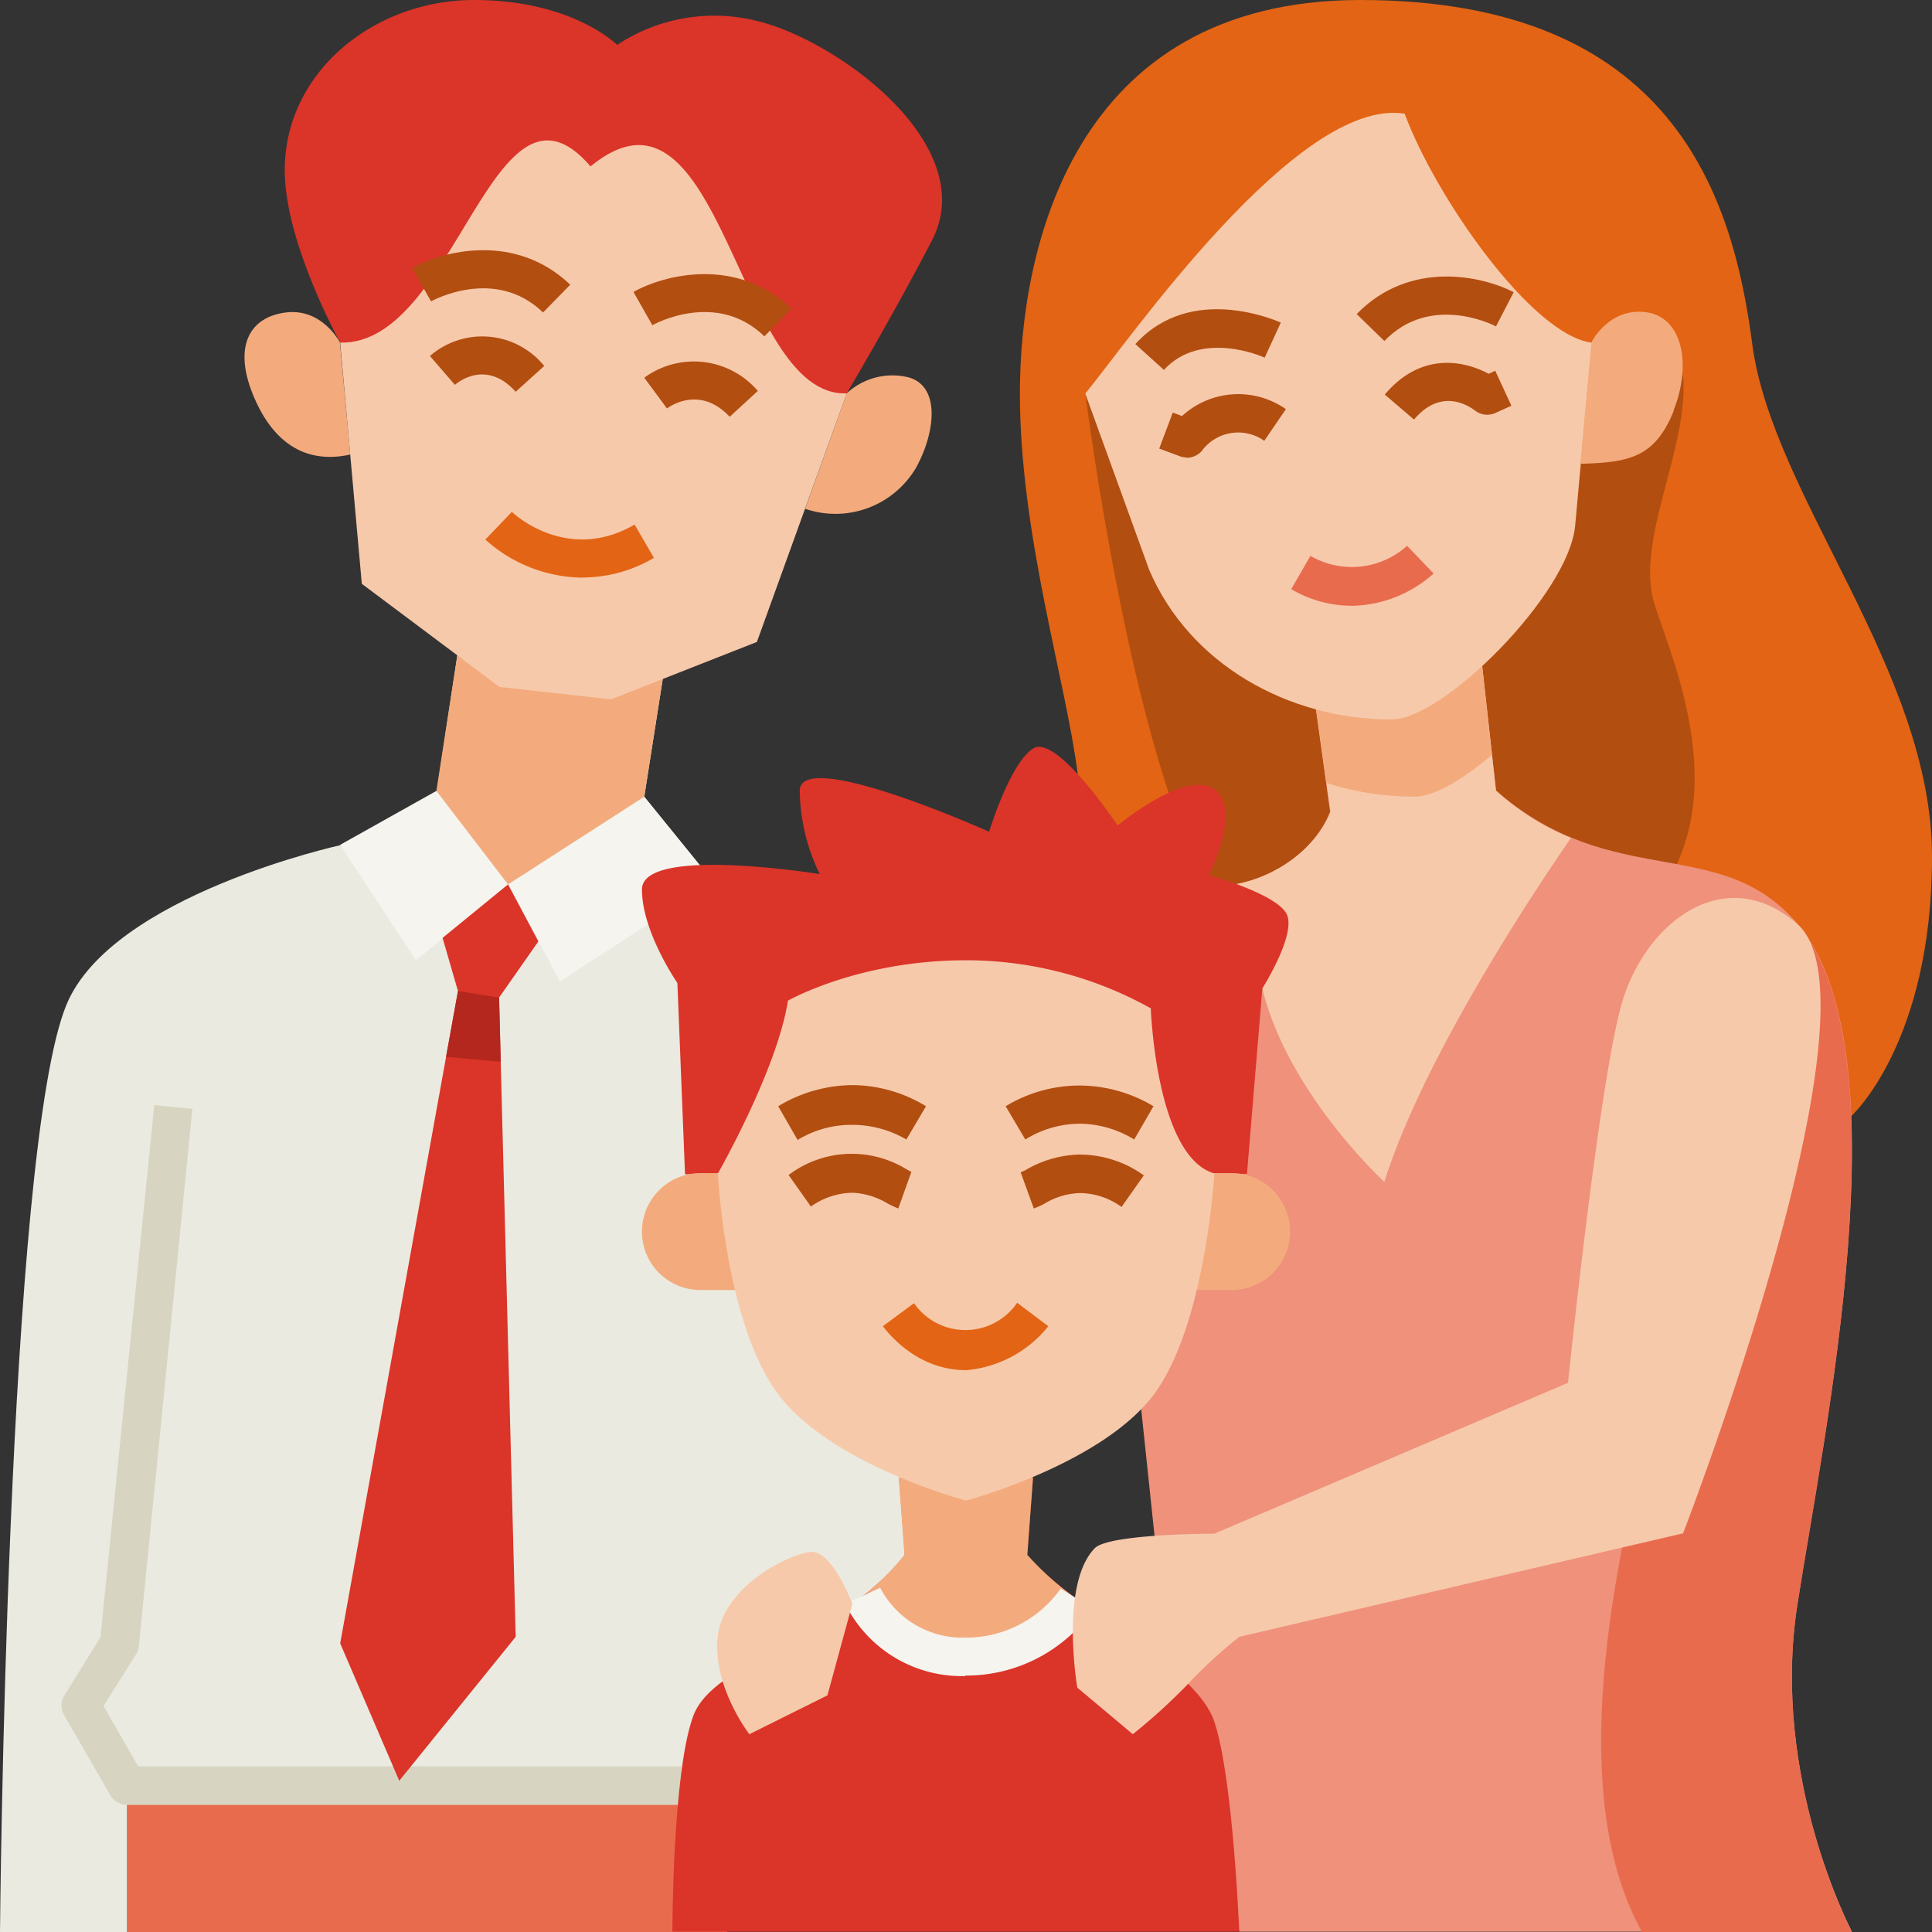 <svg xmlns="http://www.w3.org/2000/svg" viewBox="0 0 232.28 232.28"><rect x="0" y="0" width="232.28" height="232.28" fill="#333333" stroke="none"/><defs><style>.cls-1{fill:#e36414;}.cls-2{fill:#b24e10;}.cls-3{fill:#ef917b;}.cls-4,.cls-6{fill:#e96b4e;}.cls-5{fill:#f7c9ab;}.cls-6{fill-rule:evenodd;}.cls-7{fill:#ebeae0;}.cls-8{fill:#f5f4ef;}.cls-9{fill:#db3429;}.cls-10{fill:#d7d5c1;}.cls-11{fill:#f3ab7d;}.cls-12{fill:#b3271e;}</style></defs><g id="Слой_2" data-name="Слой 2"><g id="Слой_1-2" data-name="Слой 1"><path class="cls-1" d="M222.57,134.19s9.71-8.75,9.71-31.19-19.2-43.31-21.61-61.63C208.36,23.64,201.14,0,163.57,0c-34.75,0-40.95,30.26-40.95,47.29S128.17,81.9,129.56,93v41.18Z"/><path class="cls-2" d="M202.35,45.11c.78,8.8-5.93,20-3.38,27.72s10.69,26.14-2.78,38.31-40.25,13-50.2-3.14-15.5-60.71-15.5-60.71Z"/><path class="cls-3" d="M138.81,184.67,137.2,169.4l11.47-63.11c4.81-.93,9.49-4.21,11.24-8.7L158.2,85.28l20-5.23,1.66,15c14.07,12.26,26.93,5.09,36.23,16,13,15.23,3.24,61,0,81.86s6.57,39.33,6.57,39.33H149Z"/><path class="cls-4" d="M216.09,193c3.24-20.82,12.95-66.63,0-81.85,0,15-36.56,89.07-18.65,121.18h25.22s-9.81-18.51-6.57-39.33"/><path class="cls-5" d="M188.88,100.73c-.88,1.3-17.21,24.62-22.44,41.37,0,0-11.57-10.6-14.67-23.23l-3.1-12.58c4.81-.93,9.49-4.21,11.29-8.7l-1.71-12.31,19.94-5.23,1.67,15a30.54,30.54,0,0,0,9,5.69"/><path class="cls-6" d="M87.45,214.7H15.27v17.58H87.45Z"/><path class="cls-7" d="M79.68,81.62,77.46,95.78,84.12,104l32,18.65V214.7H15.27v17.58H0s.79-94.16,8-111.51c5.46-13.14,32.94-19.16,32.94-19.16l11.57-6.48L55,78.71Z"/><path class="cls-8" d="M84.12,104l-6.66-8.19L61.08,106.33,52.47,95.09,40.9,101.57,50,115.45l11.11-9.12L67.33,118l10.59-6.89Z"/><path class="cls-9" d="M149.92,141.13l1.85-22.3s3.93-6.2,3-8.75-9.43-4.86-9.43-4.86,4.07-8,.6-10.36-11.57,4.39-11.57,4.39S127,88.15,124.19,90s-5.27,10-5.27,10S96.15,89.77,96.15,95.09a23.4,23.4,0,0,0,2.41,10s-21.38-3.47-21.38,1.85c0,5.09,4.26,11.24,4.26,11.24l.92,23Z"/><path class="cls-10" d="M81.9,217H15.27a2.34,2.34,0,0,1-2-1.15l-5.55-9.63a2.27,2.27,0,0,1,0-2.36l4.35-7,6.48-64,4.58.46L16.7,197.86a2.07,2.07,0,0,1-.32,1l-3.93,6.25,4.16,7.26H81.9Z"/><path class="cls-11" d="M79.68,81.62,77.46,95.78,61.08,106.33,52.47,95.09,55,78.66Z"/><path class="cls-9" d="M101.8,47.29S107.07,38.45,112,29c6.07-11.47-11.29-24.2-21.1-26.51a21.15,21.15,0,0,0-16.7,2.91S68.85,0,57,0,34.52,8.42,34.24,20C34,28.78,40.9,41.18,40.9,41.18L70.8,61.77Z"/><path class="cls-11" d="M110,56.45A11.23,11.23,0,0,1,96.8,61.17l5-13.88a8.09,8.09,0,0,1,7.08-2c4.35.84,3.61,6.85,1.11,11.2"/><path class="cls-11" d="M42.11,54.65c-5.69,1.25-9.53-1.76-11.76-7.36s-.41-9.16,4-9.72,6.52,3.61,6.52,3.61Z"/><path class="cls-5" d="M101.8,47.29,91,77.18l-17.54,6.9L60.06,82.59,43.5,70.19l-2.6-29C54.88,41.55,59.32,6.43,71,20,86.85,7,88.47,47.84,101.8,47.29"/><path class="cls-2" d="M62,47.1c-3.42-3.79-6.71-1.34-7.31-.83l-3-3.47A9.59,9.59,0,0,1,65.43,44Z"/><path class="cls-2" d="M65.29,37.57c-5.78-5.6-13.37-1.39-13.47-1.34l-2.26-4c3.7-2.09,12.4-4.31,19,2Z"/><path class="cls-2" d="M91.9,40.44c-5.7-5.55-13.15-1.53-13.47-1.34l-2.27-4c3.7-2.08,12.4-4.3,19,2Z"/><path class="cls-1" d="M70.06,69.45a17.73,17.73,0,0,1-11.71-4.58l3.19-3.33c.28.28,6.71,6.2,14.76,1.53l2.32,4a16.86,16.86,0,0,1-8.56,2.36"/><path class="cls-11" d="M179.35,90.78,178.19,80.1l-19.94,5.22,1.2,8.8a34.17,34.17,0,0,0,10.64,1.66c2.27,0,5.74-2,9.26-5"/><path class="cls-5" d="M191.38,41.18l-2,22c-.74,8.23-15.83,23.32-22.07,23.32-12.5,0-24.34-6.71-29.15-18l-7.68-21.19c5.09-6.11,25.45-35.72,38.4-33.64,3.7,10,15.27,26.61,22.49,27.53"/><path class="cls-11" d="M201.24,49.37C199,54.92,196,55.62,190,55.76l1.34-14.62s2.08-4.17,6.52-3.61,5.56,6.29,3.34,11.84"/><path class="cls-2" d="M166.44,41l-3.33-3.24c6.38-6.57,15.13-4.58,18.88-2.63l-2.13,4.11c-.33-.18-7.91-4-13.42,1.76"/><path class="cls-2" d="M139.93,44.47l-3.43-3.1c6.71-7.41,17-2.78,17.49-2.59L152.05,43c-.28-.14-7.68-3.38-12.12,1.48"/><path class="cls-4" d="M162.46,72.83a14.29,14.29,0,0,1-7.22-2l2.31-4a9.93,9.93,0,0,0,11.62-1.21l3.19,3.33a15.11,15.11,0,0,1-9.9,3.89"/><path class="cls-2" d="M87.73,50.11c-3.42-3.65-6.89-1.48-7.54-1l-2.73-3.7A10.11,10.11,0,0,1,91.11,47Z"/><path class="cls-2" d="M170,50.44l-3.51-3c4.44-5.28,9.71-4,12.49-2.5l.79-.37,1.94,4.21-1.94.88a2.39,2.39,0,0,1-2.46-.32c-.64-.47-4-2.83-7.31,1.11"/><path class="cls-2" d="M142.66,55a2.22,2.22,0,0,1-.79-.14l-2.5-.93L141,49.6l1.11.42a10,10,0,0,1,12.49-.83L152,53l1.29-1.9L152,53a5.42,5.42,0,0,0-7.5,1.2,2.44,2.44,0,0,1-1.8.84"/><path class="cls-9" d="M124.19,177.68l-.69,9.3c6,6.94,20.22,13.24,22.49,20s3,25.26,3,25.26H80.84s0-19.11,2.5-25.91,17.25-9,25.44-19.39l-.69-9.3Z"/><path class="cls-11" d="M129.47,192.26a16.36,16.36,0,0,1-13.42,6.94,13.45,13.45,0,0,1-12.31-7.27,31,31,0,0,0,5-5l-.69-9.3h16.15l-.69,9.3a34.58,34.58,0,0,0,5.92,5.28"/><path class="cls-8" d="M116.05,201.51a15.64,15.64,0,0,1-14.44-8.7l4.21-1.85-2.13.93,2.13-1a11.18,11.18,0,0,0,10.23,6A13.94,13.94,0,0,0,127.52,191l3.94,2.45a18.62,18.62,0,0,1-15.41,8"/><path class="cls-5" d="M90.09,208.5l9.39-4.67,3-11s-2.41-6.48-5-6.25S87,190.69,86.3,196.7s3.79,11.8,3.79,11.8"/><path class="cls-5" d="M216.09,111.1c10.92,9.53-13.74,73.25-13.74,73.25L149,196.79a56,56,0,0,0-6.15,5.65,70,70,0,0,1-6.66,6.06l-6.67-5.6s-2.12-12.4,2.09-16.75c1.66-1.76,14.39-1.76,14.39-1.76l42.52-18.14s3.7-36.09,6.48-45.67,12.31-17.12,21.1-9.48"/><path class="cls-9" d="M64.73,113.18,60,119.94l2,76.85L48,214.1,40.9,197.58l14.16-78.43-1.85-6.39,7.87-6.43Z"/><path class="cls-12" d="M55.06,119.15l4.95.79.19,7.72-6.57-.6Z"/><path class="cls-11" d="M142.79,155.1h5.28a7,7,0,0,0,0-14.06h-2.13Z"/><path class="cls-11" d="M89.44,155.1H84.21a7,7,0,1,1,0-14.06h2.13Z"/><path class="cls-5" d="M146,141.08s-1.07,18.74-7.55,26.93-22.3,12.4-22.3,12.4-15.68-4.12-22.3-12.4-7.54-26.93-7.54-26.93,7.12-12.44,8.42-20.77c0,0,8.47-4.86,21.42-4.86a45.61,45.61,0,0,1,22.21,5.78s.6,17.82,7.64,19.85"/><path class="cls-1" d="M116.14,164.73c-5.87,0-9.3-4.4-10-5.28l3.75-2.77a7.53,7.53,0,0,0,12.4-.05l3.75,2.82a14.24,14.24,0,0,1-9.81,5.28Z"/><path class="cls-2" d="M95.92,137.1,93.56,133a17.51,17.51,0,0,1,8.89-2.54h.09a17.13,17.13,0,0,1,8.79,2.54l-2.36,4a12.89,12.89,0,0,0-6.48-1.76,12.39,12.39,0,0,0-6.57,1.8"/><path class="cls-2" d="M136.36,137a12.71,12.71,0,0,0-6.52-1.9h-.09a12.55,12.55,0,0,0-6.48,1.9l-2.36-4a17.13,17.13,0,0,1,8.79-2.49h.09a17.41,17.41,0,0,1,8.89,2.49Z"/><path class="cls-2" d="M108,145.29c-.37-.14-.74-.32-1.21-.55a9,9,0,0,0-4.3-1.34,8.9,8.9,0,0,0-5,1.66l-2.68-3.79a12.58,12.58,0,0,1,14.16-.7l.6.33Z"/><path class="cls-2" d="M124.29,145.29l-1.58-4.35a5.66,5.66,0,0,0,.6-.27,13.33,13.33,0,0,1,6.48-1.86h.09a13.3,13.3,0,0,1,7.64,2.5l-2.68,3.8a8.66,8.66,0,0,0-5-1.67h-.05a8.73,8.73,0,0,0-4.26,1.3,9.88,9.88,0,0,1-1.24.55"/></g></g></svg>